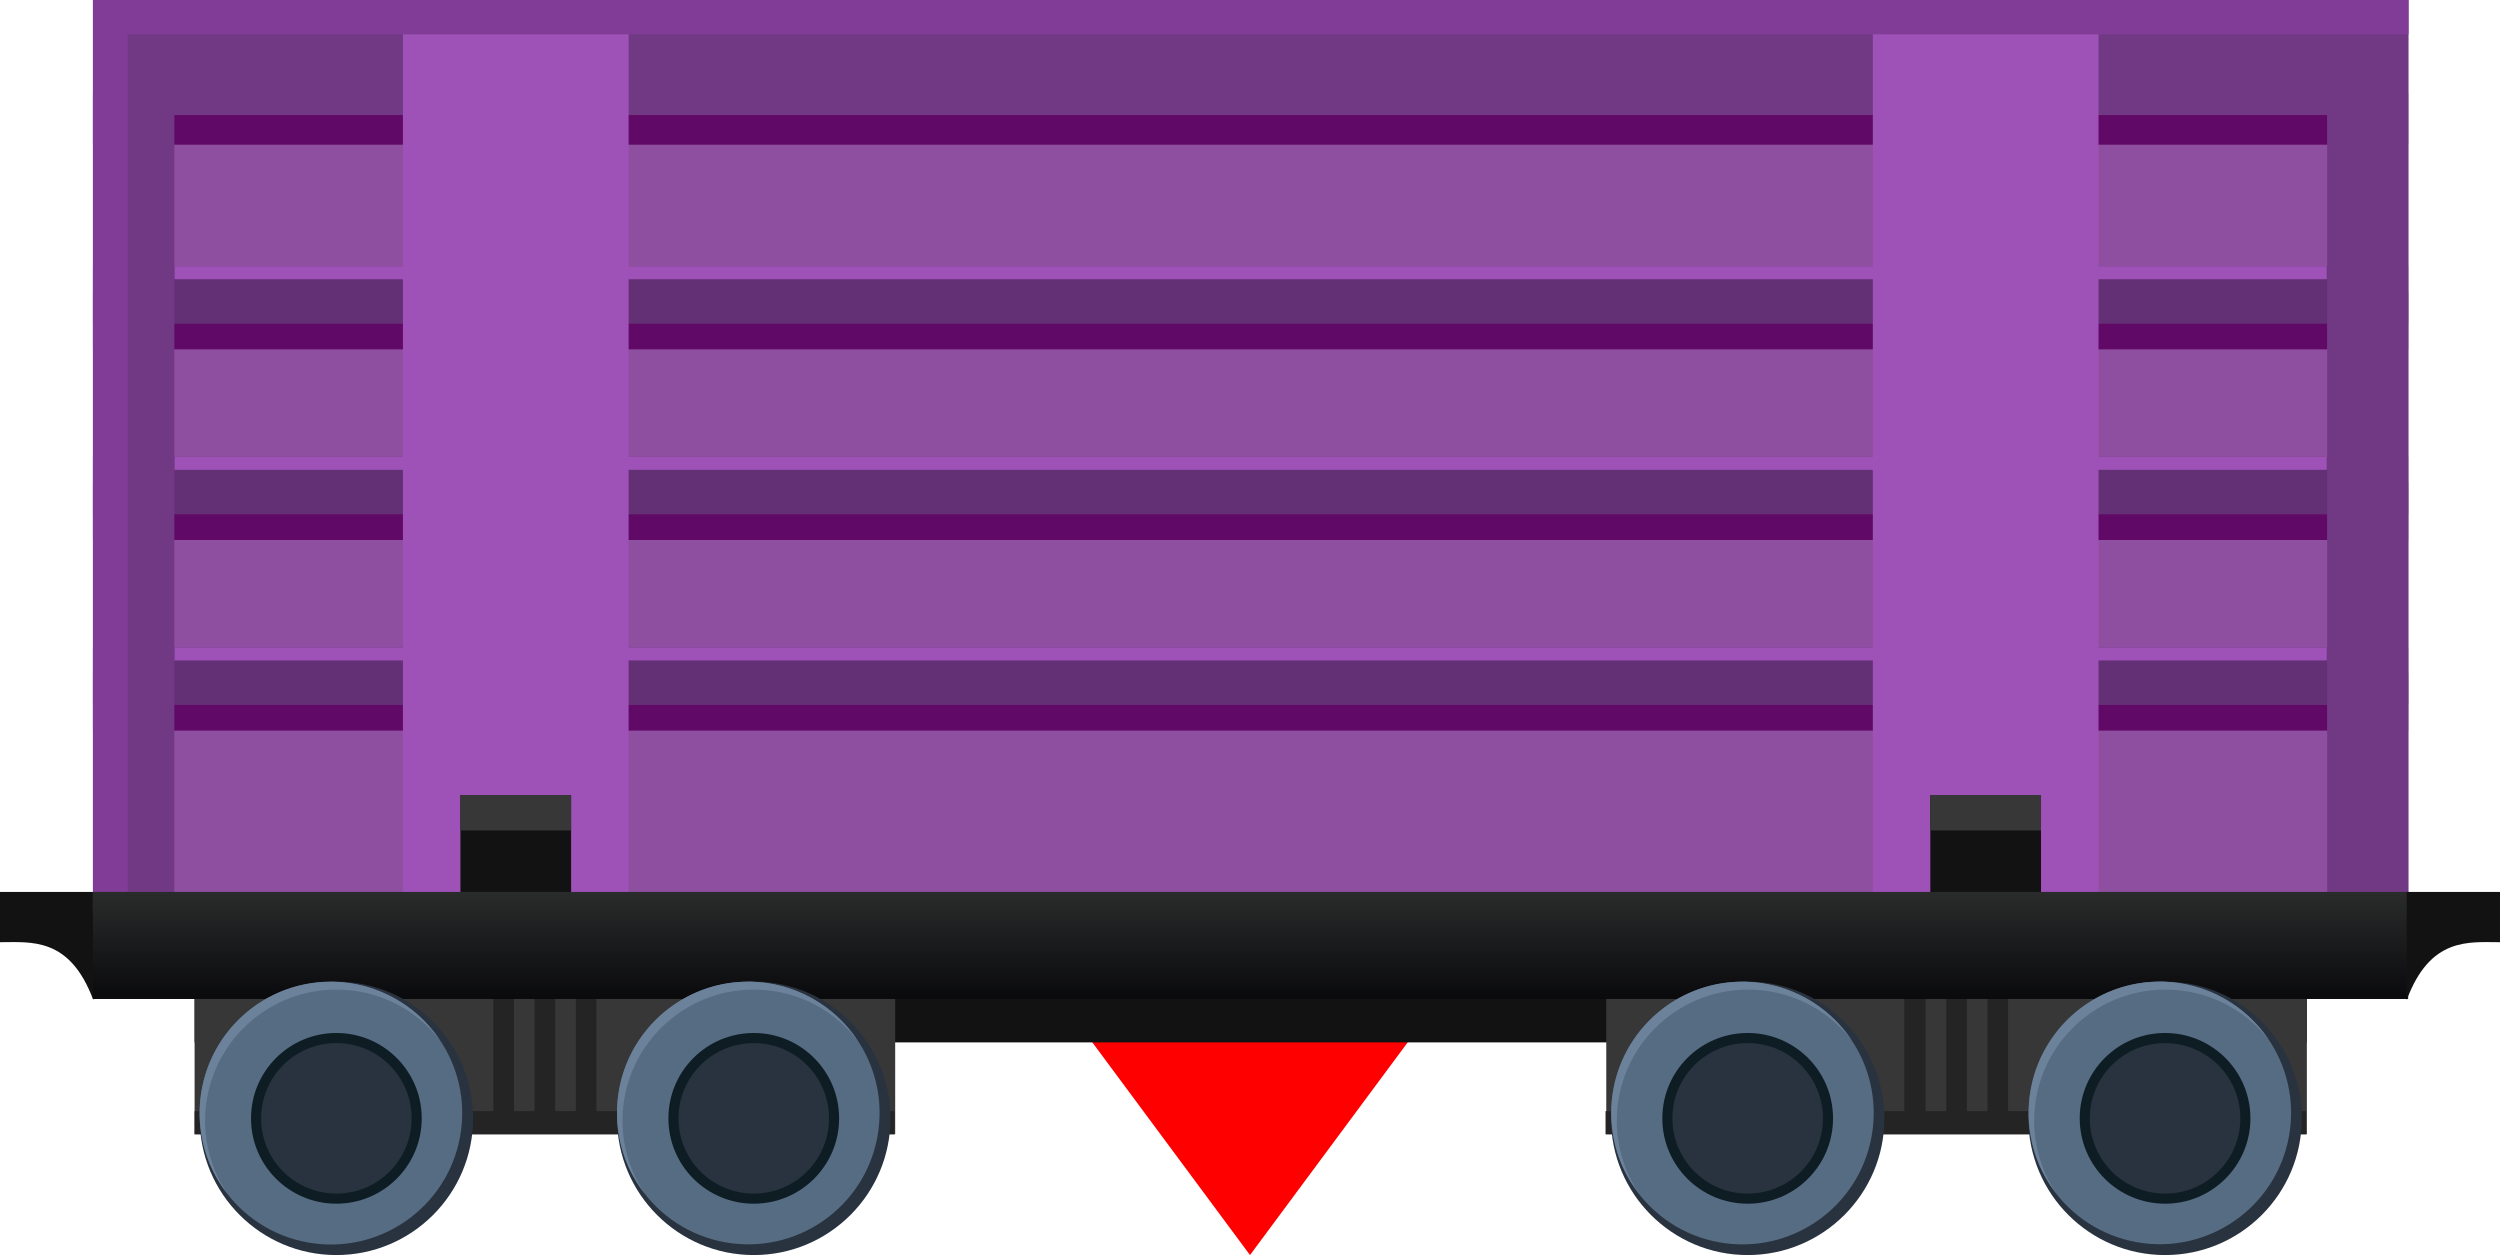 <?xml version="1.0" encoding="UTF-8"?>
<svg id="Layer_2" data-name="Layer 2" xmlns="http://www.w3.org/2000/svg" xmlns:xlink="http://www.w3.org/1999/xlink" viewBox="0 0 69.12 34.7">
  <defs>
    <style>
      .cls-1 {
        fill: #9e51b7;
      }

      .cls-2 {
        fill: #242424;
      }

      .cls-2, .cls-3, .cls-4, .cls-5, .cls-6, .cls-7 {
        fill-rule: evenodd;
      }

      .cls-8 {
        fill: #0e1d24;
      }

      .cls-3, .cls-9 {
        fill: #121212;
      }

      .cls-10 {
        fill: #566c83;
      }

      .cls-11 {
        fill: #610966;
      }

      .cls-4 {
        fill: #803c96;
      }

      .cls-12 {
        fill: #8f4fa0;
      }

      .cls-13 {
        fill: #643075;
      }

      .cls-5 {
        fill: #713984;
      }

      .cls-14, .cls-7 {
        fill: #29333f;
      }

      .cls-15 {
        fill: #373737;
      }

      .cls-6 {
        fill: #6c829b;
      }

      .cls-16 {
        fill: url(#GradientFill_4);
      }

      .cls-17 {
        fill: red;
      }
    </style>
    <linearGradient id="GradientFill_4" data-name="GradientFill 4" x1="34.58" y1="24.66" x2="34.58" y2="28.53" gradientUnits="userSpaceOnUse">
      <stop offset="0" stop-color="#2a2b2b"/>
      <stop offset="1" stop-color="#000003"/>
    </linearGradient>
  </defs>
  <g id="Layer_1-2" data-name="Layer 1">
    <g>
      <polygon class="cls-17" points="30.06 28.63 39.06 28.63 34.56 34.7 30.06 28.63"/>
      <g>
        <path class="cls-3" d="M0,24.66H2.58v2.99c-.65-1.75-1.72-1.6-2.58-1.6v-1.39Z"/>
        <rect class="cls-9" x="5.38" y="27.3" width="58.4" height="1.52"/>
        <rect class="cls-15" x="5.38" y="27.3" width="19.37" height="4.06"/>
        <path class="cls-2" d="M13.64,27.3h.57v3.42h.57v-3.42h.57v3.42h.57v-3.42h.57v3.42h8.24v.64H5.38v-.64H13.64v-3.42Z"/>
        <rect class="cls-15" x="44.41" y="27.3" width="19.37" height="4.06"/>
        <path class="cls-2" d="M52.67,27.3h.57v3.42h.57v-3.42h.57v3.42h.57v-3.42h.57v3.42h8.24v.64h-19.37v-.64h8.26v-3.42Z"/>
        <rect class="cls-12" x="2.57" width="64.01" height="25.26"/>
        <rect class="cls-11" x="2.57" y="2.58" width="64.01" height="1.42"/>
        <g>
          <rect class="cls-11" x="2.57" y="8.07" width="64.01" height="1.59"/>
          <rect class="cls-11" x="2.57" y="13.34" width="64.01" height="1.59"/>
          <rect class="cls-11" x="2.57" y="18.61" width="64.01" height="1.59"/>
        </g>
        <rect class="cls-13" x="2.57" y="7.36" width="64.01" height="1.59"/>
        <rect class="cls-1" x="4.82" y="7.36" width="59.51" height=".36"/>
        <rect class="cls-13" x="2.57" y="12.63" width="64.01" height="1.59"/>
        <rect class="cls-1" x="4.82" y="12.63" width="59.51" height=".36"/>
        <rect class="cls-13" x="2.57" y="17.9" width="64.01" height="1.59"/>
        <rect class="cls-1" x="4.82" y="17.9" width="59.51" height=".36"/>
        <polygon class="cls-5" points="66.59 0 64.34 0 4.82 0 2.57 0 2.57 3.18 2.57 25.26 4.82 25.26 4.82 3.18 64.34 3.18 64.34 25.26 66.59 25.26 66.59 3.18 66.59 0"/>
        <g>
          <rect class="cls-1" x="11.14" width="6.24" height="25.26"/>
          <rect class="cls-1" x="51.78" width="6.24" height="25.26"/>
        </g>
        <g>
          <rect class="cls-9" x="12.73" y="21.98" width="3.06" height="3.28"/>
          <rect class="cls-15" x="12.73" y="21.98" width="3.06" height=".98"/>
        </g>
        <g>
          <rect class="cls-9" x="53.37" y="21.98" width="3.06" height="3.28"/>
          <rect class="cls-15" x="53.37" y="21.98" width="3.06" height=".98"/>
        </g>
        <polygon class="cls-4" points="2.57 0 3.53 0 66.59 0 66.59 .95 3.53 .95 3.53 24.66 2.57 24.66 2.57 .95 2.57 0"/>
        <rect class="cls-16" x="2.57" y="24.66" width="64.01" height="2.96"/>
        <g>
          <circle class="cls-14" cx="9.3" cy="30.92" r="3.78"/>
          <circle class="cls-10" cx="9.15" cy="30.77" r="3.63" transform="translate(-22.76 34.29) rotate(-79.72)"/>
          <circle class="cls-8" cx="9.3" cy="30.92" r="2.36"/>
          <path class="cls-7" d="M9.3,28.84c1.15,0,2.08,.93,2.08,2.08s-.93,2.08-2.08,2.08-2.08-.93-2.08-2.08,.93-2.08,2.08-2.08Z"/>
          <path class="cls-6" d="M5.67,30.99c0-2.01,1.63-3.63,3.63-3.63,1.16,0,2.19,.54,2.86,1.39-.64-.95-1.72-1.58-2.94-1.61-.02,0-.05,0-.07,0-2.01,0-3.63,1.63-3.63,3.63,0,.02,0,.05,0,.07,.02,.82,.3,1.57,.77,2.17-.39-.58-.62-1.28-.62-2.03Z"/>
        </g>
        <g>
          <circle class="cls-14" cx="20.84" cy="30.92" r="3.78"/>
          <circle class="cls-10" cx="20.69" cy="30.77" r="3.63" transform="translate(-13.28 45.64) rotate(-79.72)"/>
          <circle class="cls-8" cx="20.84" cy="30.92" r="2.36"/>
          <path class="cls-7" d="M20.84,28.84c1.15,0,2.08,.93,2.08,2.08s-.93,2.08-2.08,2.08-2.08-.93-2.08-2.08,.93-2.08,2.08-2.08Z"/>
          <path class="cls-6" d="M17.21,30.99c0-2.01,1.63-3.63,3.63-3.63,1.16,0,2.19,.54,2.86,1.39-.64-.95-1.72-1.58-2.94-1.61-.02,0-.05,0-.07,0-2.01,0-3.63,1.63-3.63,3.63,0,.02,0,.05,0,.07,.02,.82,.3,1.57,.77,2.17-.39-.58-.62-1.28-.62-2.03Z"/>
        </g>
        <g>
          <circle class="cls-14" cx="48.32" cy="30.92" r="3.78"/>
          <circle class="cls-10" cx="48.18" cy="30.77" r="3.63" transform="translate(9.3 72.69) rotate(-79.72)"/>
          <circle class="cls-8" cx="48.32" cy="30.92" r="2.36"/>
          <path class="cls-7" d="M48.32,28.84c1.15,0,2.08,.93,2.08,2.08s-.93,2.08-2.08,2.08-2.08-.93-2.08-2.08,.93-2.08,2.08-2.08Z"/>
          <path class="cls-6" d="M44.7,30.99c0-2.01,1.63-3.63,3.63-3.63,1.16,0,2.19,.54,2.86,1.39-.64-.95-1.72-1.58-2.94-1.61-.02,0-.05,0-.07,0-2.01,0-3.63,1.63-3.63,3.63,0,.02,0,.05,0,.07,.02,.82,.3,1.57,.77,2.17-.39-.58-.62-1.28-.62-2.03Z"/>
        </g>
        <g>
          <circle class="cls-14" cx="59.86" cy="30.92" r="3.78"/>
          <circle class="cls-10" cx="59.72" cy="30.77" r="3.63" transform="translate(18.78 84.04) rotate(-79.72)"/>
          <circle class="cls-8" cx="59.86" cy="30.92" r="2.36"/>
          <path class="cls-7" d="M59.86,28.84c1.15,0,2.08,.93,2.08,2.08s-.93,2.08-2.08,2.08-2.08-.93-2.08-2.08,.93-2.08,2.08-2.08Z"/>
          <path class="cls-6" d="M56.24,30.99c0-2.01,1.63-3.63,3.63-3.63,1.16,0,2.19,.54,2.86,1.39-.64-.95-1.72-1.58-2.94-1.61-.02,0-.05,0-.07,0-2.01,0-3.63,1.63-3.63,3.63,0,.02,0,.05,0,.07,.02,.82,.3,1.57,.77,2.17-.39-.58-.62-1.28-.62-2.03Z"/>
        </g>
        <path class="cls-3" d="M69.12,24.66h-2.58s0,2.99,0,2.99c.65-1.75,1.72-1.6,2.58-1.6v-1.39Z"/>
      </g>
    </g>
  </g>
</svg>